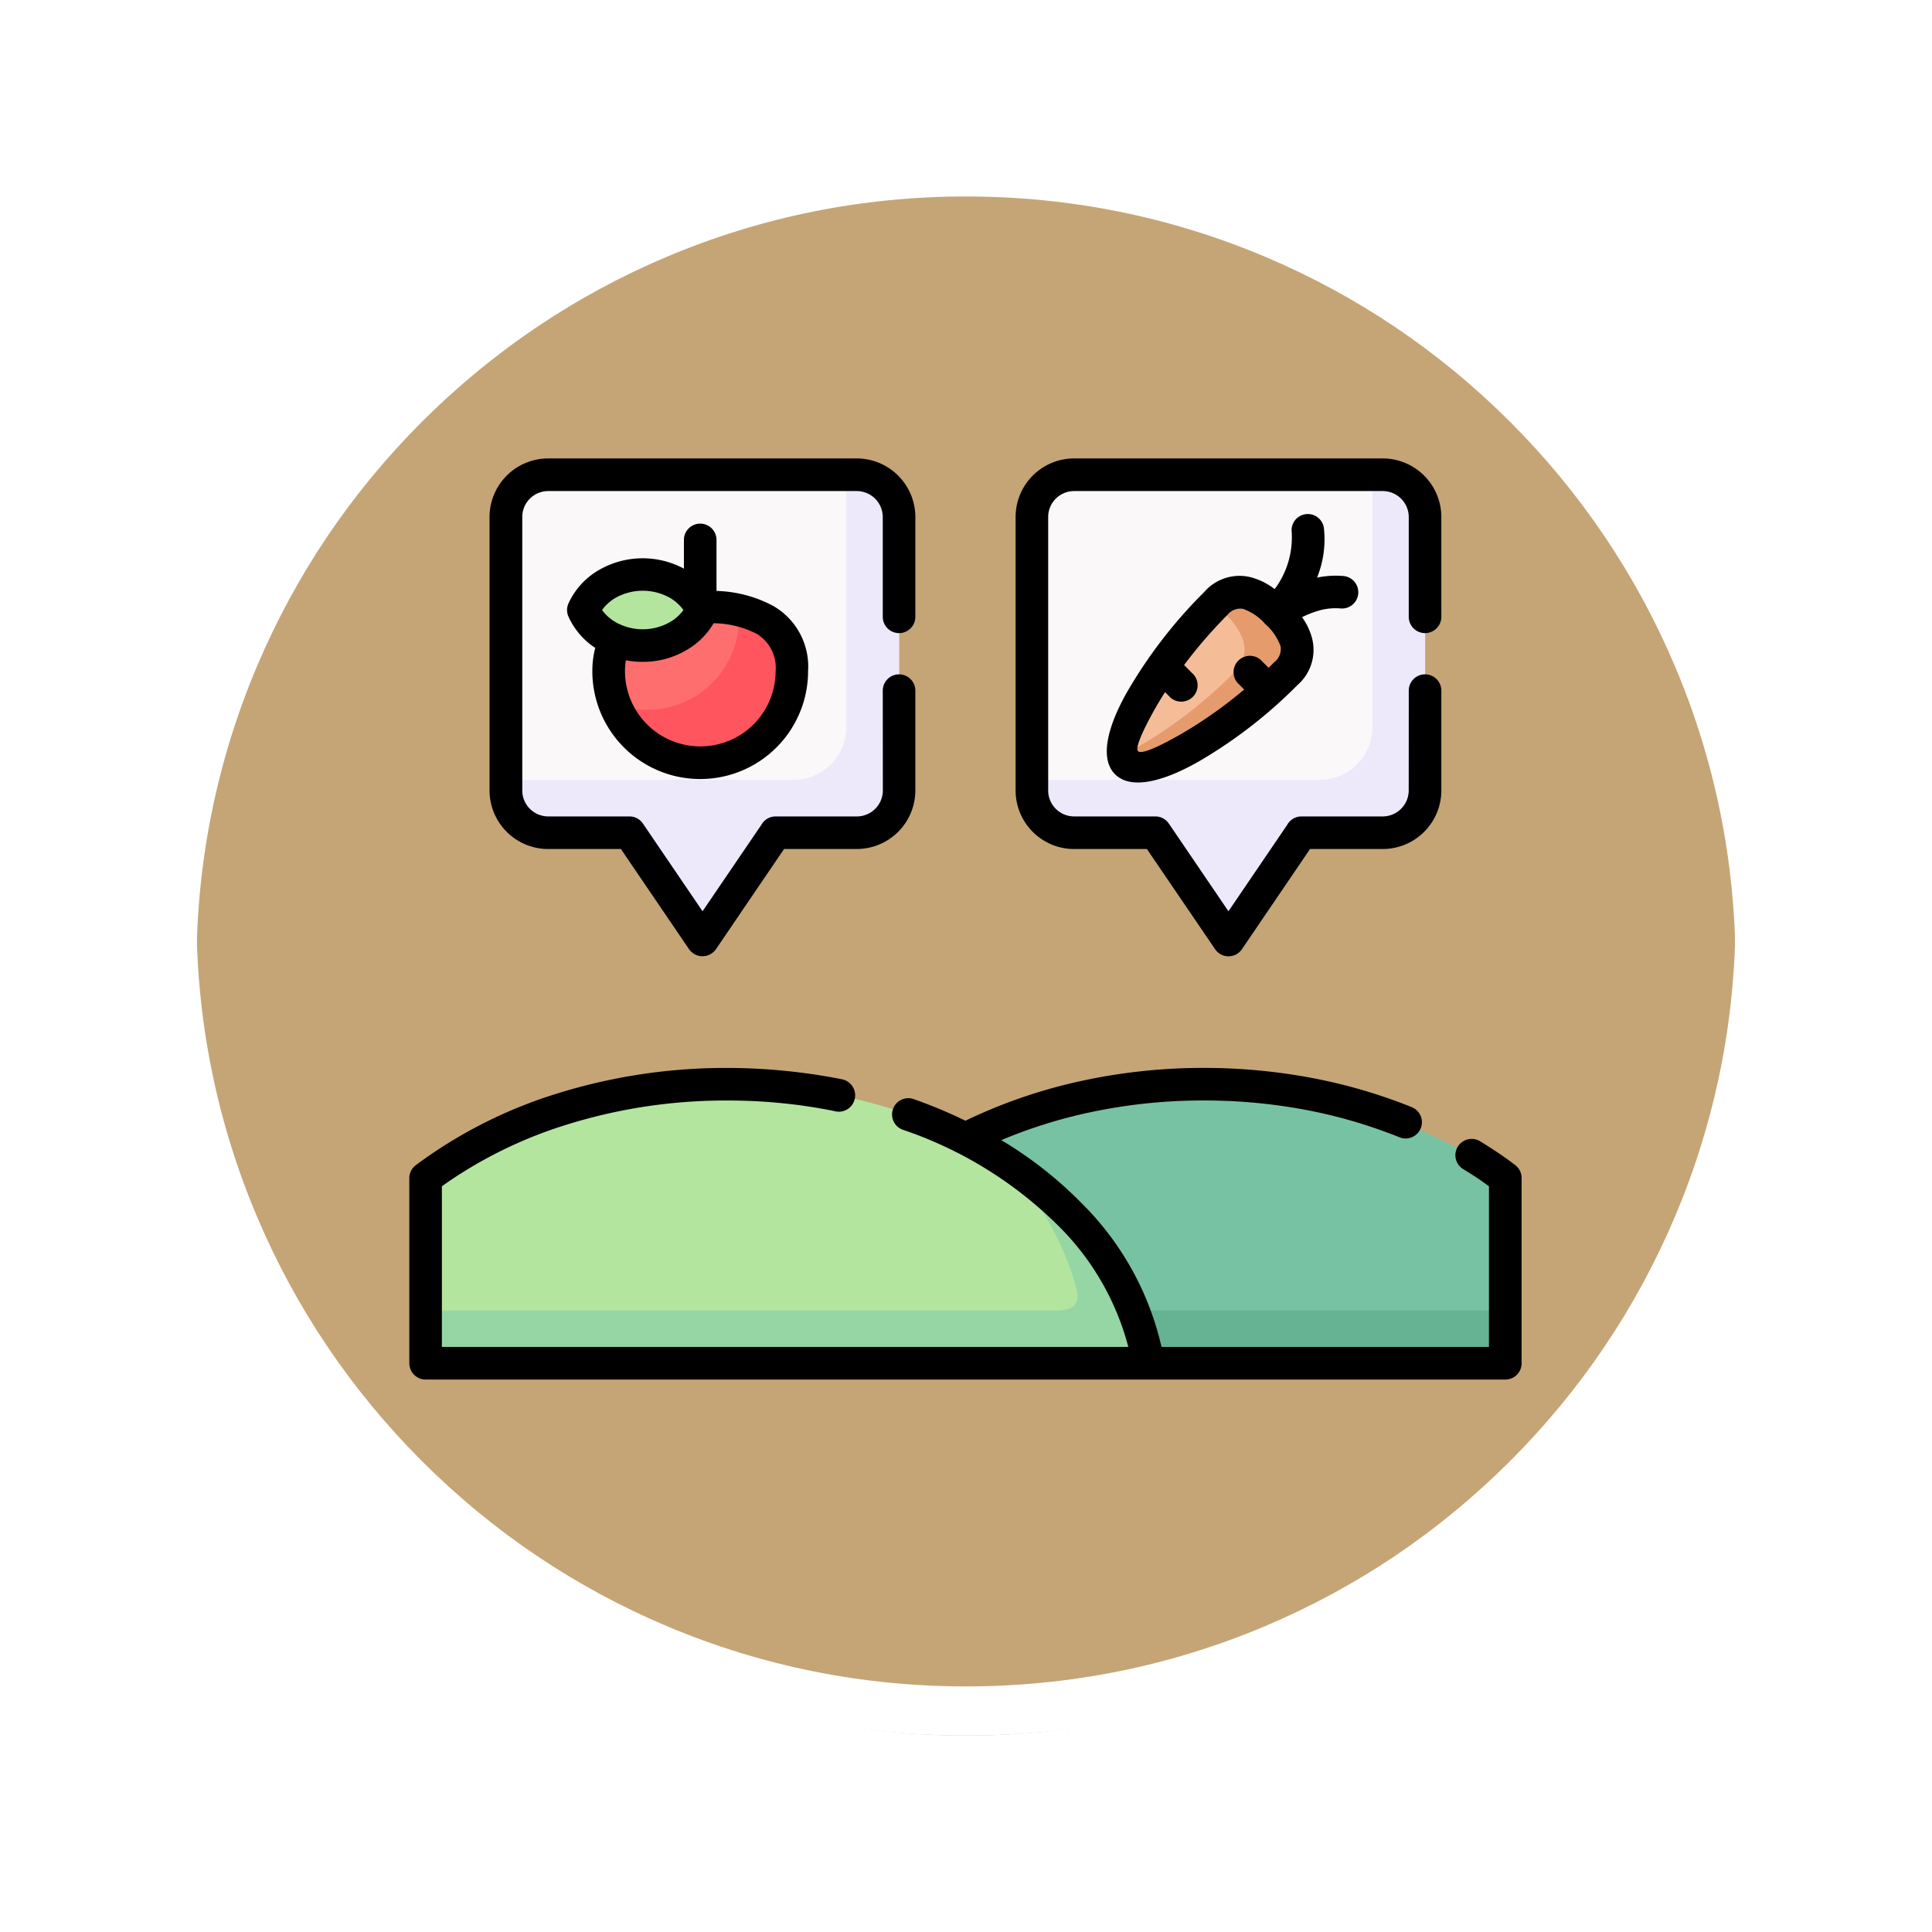 <svg xmlns="http://www.w3.org/2000/svg" xmlns:xlink="http://www.w3.org/1999/xlink" width="117.999" height="118" viewBox="0 0 117.999 118">
  <defs>
    <filter id="Trazado_874925" x="0" y="0" width="117.999" height="118" filterUnits="userSpaceOnUse">
      <feOffset dy="3" input="SourceAlpha"/>
      <feGaussianBlur stdDeviation="3" result="blur"/>
      <feFlood flood-opacity="0.161"/>
      <feComposite operator="in" in2="blur"/>
      <feComposite in="SourceGraphic"/>
    </filter>
  </defs>
  <g id="Grupo_1123523" data-name="Grupo 1123523" transform="translate(-268.076 -4509)">
    <g id="Grupo_1111553" data-name="Grupo 1111553" transform="translate(-531.425 1997.843)">
      <g id="Grupo_1111316" data-name="Grupo 1111316" transform="translate(808.5 2517.157)">
        <g id="Grupo_1109835" data-name="Grupo 1109835" transform="translate(0 0)">
          <g id="Grupo_1107913" data-name="Grupo 1107913" transform="translate(0 0)">
            <g transform="matrix(1, 0, 0, 1, -9, -6)" filter="url(#Trazado_874925)">
              <g id="Trazado_874925-2" data-name="Trazado 874925" transform="translate(9 6)" fill="#bb965f" opacity="0.859">
                <path d="M 50 98.5 C 43.452 98.5 37.1 97.218 31.122 94.689 C 25.347 92.246 20.16 88.749 15.705 84.295 C 11.251 79.84 7.753 74.653 5.311 68.878 C 2.782 62.9 1.5 56.548 1.5 50 C 1.5 43.452 2.782 37.1 5.311 31.122 C 7.753 25.347 11.251 20.16 15.705 15.705 C 20.16 11.251 25.347 7.753 31.122 5.311 C 37.1 2.782 43.452 1.5 50 1.5 C 56.548 1.5 62.899 2.782 68.878 5.311 C 74.653 7.753 79.84 11.251 84.294 15.705 C 88.749 20.16 92.246 25.347 94.689 31.122 C 97.217 37.1 98.499 43.452 98.499 50 C 98.499 56.548 97.217 62.9 94.689 68.878 C 92.246 74.653 88.749 79.84 84.294 84.295 C 79.84 88.749 74.653 92.246 68.878 94.689 C 62.899 97.218 56.548 98.5 50 98.5 Z" stroke="none"/>
                <path d="M 50 3 C 43.653 3 37.499 4.242 31.706 6.692 C 26.11 9.059 21.083 12.449 16.766 16.766 C 12.449 21.083 9.059 26.11 6.692 31.706 C 4.242 37.499 3 43.653 3 50 C 3 56.346 4.242 62.501 6.692 68.294 C 9.059 73.89 12.449 78.917 16.766 83.234 C 21.083 87.551 26.11 90.941 31.706 93.308 C 37.499 95.758 43.653 97 50 97 C 56.346 97 62.501 95.758 68.293 93.308 C 73.89 90.941 78.916 87.551 83.234 83.234 C 87.551 78.917 90.94 73.89 93.307 68.294 C 95.757 62.501 96.999 56.346 96.999 50 C 96.999 43.653 95.757 37.499 93.307 31.706 C 90.94 26.11 87.551 21.083 83.234 16.766 C 78.916 12.449 73.89 9.059 68.293 6.692 C 62.501 4.242 56.346 3 50 3 M 50 0 C 77.614 0 99.999 22.386 99.999 50 L 99.999 50 C 99.999 77.614 77.614 100 50 100 C 22.386 100 0 77.614 0 50 L 0 50 C 0 22.386 22.386 0 50 0 Z" stroke="none" fill="#fff"/>
              </g>
            </g>
            <g id="Trazado_874923" data-name="Trazado 874923" transform="translate(0 0)" fill="none">
              <path d="M50,0a50,50,0,0,1,50,50h0A50,50,0,0,1,0,50H0A50,50,0,0,1,50,0Z" stroke="none"/>
              <path d="M 50 3 C 43.653 3 37.499 4.242 31.706 6.692 C 26.11 9.059 21.083 12.449 16.766 16.766 C 12.449 21.083 9.059 26.11 6.692 31.706 C 4.242 37.499 3 43.653 3 50 C 3 56.346 4.242 62.501 6.692 68.294 C 9.059 73.89 12.449 78.917 16.766 83.234 C 21.083 87.551 26.11 90.941 31.706 93.308 C 37.499 95.758 43.653 97 50 97 C 56.346 97 62.501 95.758 68.293 93.308 C 73.89 90.941 78.916 87.551 83.234 83.234 C 87.551 78.917 90.94 73.89 93.307 68.294 C 95.757 62.501 96.999 56.346 96.999 50 C 96.999 43.653 95.757 37.499 93.307 31.706 C 90.94 26.11 87.551 21.083 83.234 16.766 C 78.916 12.449 73.89 9.059 68.293 6.692 C 62.501 4.242 56.346 3 50 3 M 50 0 C 77.614 0 99.999 22.386 99.999 50 L 99.999 50 C 99.999 77.614 77.614 100 50 100 C 22.386 100 0 77.614 0 50 L 0 50 C 0 22.386 22.386 0 50 0 Z" stroke="none" fill="#fff"/>
            </g>
          </g>
        </g>
      </g>
    </g>
    <g id="Grupo_1123522" data-name="Grupo 1123522" transform="translate(293.075 4492.992)">
      <g id="Grupo_1123521" data-name="Grupo 1123521" transform="translate(0.997 45.005)">
        <path id="Trazado_920372" data-name="Trazado 920372" d="M171.952,349.087c1.5-9.6,12.442-17.047,25.716-17.047a33.038,33.038,0,0,1,17.573,5.131,1.681,1.681,0,0,1,.839,1.633v9.253a.924.924,0,0,1-1.031,1.031Z" transform="translate(-150.132 -294.818)" fill="#78c2a4" fill-rule="evenodd"/>
        <path id="Trazado_920373" data-name="Trazado 920373" d="M333.388,439.439h21.677a.924.924,0,0,0,1.031-1.031v-2.193H333.388Z" transform="translate(-290.147 -385.171)" fill="#66b394" fill-rule="evenodd"/>
        <path id="Trazado_920374" data-name="Trazado 920374" d="M51.637,349.087c-1.5-9.6-12.442-17.047-25.712-17.047a30.83,30.83,0,0,0-17.573,5.131c-.779.542-.824.681-.839,1.633v9.253c0,.775.391,1.031,1.031,1.031Z" transform="translate(-7.513 -294.818)" fill="#b3e59f" fill-rule="evenodd"/>
        <path id="Trazado_920375" data-name="Trazado 920375" d="M51.636,378.442c-.786-5.033-4.168-9.471-9.117-12.555a17.612,17.612,0,0,1,4.7,7.835c.335,1.219-.188,1.5-1.339,1.5H7.512v2.193c0,.775.391,1.031,1.031,1.031Z" transform="translate(-7.512 -324.174)" fill="#95d6a4" fill-rule="evenodd"/>
        <path id="Trazado_920376" data-name="Trazado 920376" d="M47.052,51.52H65.908A2.583,2.583,0,0,1,68.485,54.1V70.8a2.583,2.583,0,0,1-2.577,2.576H61.974a1.8,1.8,0,0,0-1.61.854l-3.3,4.856a.636.636,0,0,1-1.159,0l-3.291-4.837a1.878,1.878,0,0,0-1.621-.873H47.052A2.583,2.583,0,0,1,44.476,70.8V54.1A2.583,2.583,0,0,1,47.052,51.52Z" transform="translate(-39.571 -51.52)" fill="#faf8f9" fill-rule="evenodd"/>
        <path id="Trazado_920377" data-name="Trazado 920377" d="M65.265,51.52h.643A2.583,2.583,0,0,1,68.485,54.1V70.8a2.583,2.583,0,0,1-2.577,2.576H61.974a1.8,1.8,0,0,0-1.61.854l-3.3,4.856a.636.636,0,0,1-1.159,0l-3.291-4.837a1.878,1.878,0,0,0-1.621-.873H47.052A2.583,2.583,0,0,1,44.476,70.8v-.643H62.045a3.228,3.228,0,0,0,3.22-3.22Z" transform="translate(-39.571 -51.52)" fill="#ede9fb" fill-rule="evenodd"/>
        <path id="Trazado_920378" data-name="Trazado 920378" d="M289.164,51.52h18.856A2.583,2.583,0,0,1,310.6,54.1V70.8a2.583,2.583,0,0,1-2.577,2.576h-4.965l-4.461,6.56-4.461-6.56h-4.969a2.583,2.583,0,0,1-2.577-2.576V54.1a2.583,2.583,0,0,1,2.577-2.577Z" transform="translate(-249.557 -51.52)" fill="#faf8f9" fill-rule="evenodd"/>
        <path id="Trazado_920379" data-name="Trazado 920379" d="M307.376,51.52h.643A2.583,2.583,0,0,1,310.6,54.1V70.8a2.583,2.583,0,0,1-2.577,2.576h-3.934a1.8,1.8,0,0,0-1.61.854l-3.3,4.856a.636.636,0,0,1-1.158,0l-3.288-4.837a1.884,1.884,0,0,0-1.625-.873h-3.938a2.583,2.583,0,0,1-2.577-2.576v-.643h17.569a3.228,3.228,0,0,0,3.22-3.22V51.52Z" transform="translate(-249.557 -51.52)" fill="#ede9fb" fill-rule="evenodd"/>
        <path id="Trazado_920380" data-name="Trazado 920380" d="M337.72,106.787c-1.181-1.181-2.464-1.817-3.724-.557-3.359,3.359-6.631,8.55-5.45,9.731s6.375-2.091,9.734-5.45C339.541,109.251,338.905,107.968,337.72,106.787Z" transform="translate(-285.735 -98.373)" fill="#f5bc98" fill-rule="evenodd"/>
        <path id="Trazado_920381" data-name="Trazado 920381" d="M337.88,106.787c-1.181-1.181-2.464-1.817-3.724-.557l-.053.053a6.275,6.275,0,0,1,.557.5c1.185,1.181,1.817,2.464.56,3.724a28.114,28.114,0,0,1-6.737,5,.839.839,0,0,0,.222.455c1.185,1.185,6.375-2.091,9.734-5.45C339.7,109.251,339.065,107.968,337.88,106.787Z" transform="translate(-285.894 -98.373)" fill="#e59b6c" fill-rule="evenodd"/>
        <path id="Trazado_920382" data-name="Trazado 920382" d="M97.347,112.211c3.092,0,5.593.85,5.593,3.938a5.591,5.591,0,0,1-11.182,0C91.758,113.061,94.259,112.211,97.347,112.211Z" transform="translate(-80.579 -104.158)" fill="#ff6e6e" fill-rule="evenodd"/>
        <path id="Trazado_920383" data-name="Trazado 920383" d="M102.109,113.854c1.914.41,3.242,1.471,3.242,3.72a5.593,5.593,0,0,1-10.814,2,5.6,5.6,0,0,0,7.594-5.221c0-.177-.008-.342-.023-.5Z" transform="translate(-82.99 -105.583)" fill="#ff555e" fill-rule="evenodd"/>
        <path id="Trazado_920384" data-name="Trazado 920384" d="M87.165,100.417a4.235,4.235,0,0,1-6.124.015c-.677-.752-.685-.982-.011-1.738a4.244,4.244,0,0,1,6.127,0c.67.749.673.978.008,1.726Z" transform="translate(-70.84 -91.299)" fill="#b3e59f" fill-rule="evenodd"/>
      </g>
      <path id="Trazado_920385" data-name="Trazado 920385" d="M18.762,52.1a7.785,7.785,0,0,1,3.468.918A4.27,4.27,0,0,1,24.355,57a6.588,6.588,0,0,1-13.176,0,5.663,5.663,0,0,1,.177-1.422,4.483,4.483,0,0,1-1.636-1.911.984.984,0,0,1,0-.8,4.52,4.52,0,0,1,1.828-2.024,5.334,5.334,0,0,1,5.224-.105V48.984a.995.995,0,1,1,1.99,0V52.1Zm29.147,5.115A1,1,0,0,1,46.5,58.625l-.342-.346c-.229.361-.444.715-.636,1.053-.752,1.347-1.2,2.369-1.012,2.558.214.214,1.365-.312,2.847-1.177a27.361,27.361,0,0,0,3.634-2.592l-.417-.417a1,1,0,0,1,1.407-1.41l.5.5c.124-.117.241-.237.361-.353a1.014,1.014,0,0,0,.372-.959,3.3,3.3,0,0,0-.933-1.358,3.226,3.226,0,0,0-1.358-.929,1,1,0,0,0-.959.372,29.283,29.283,0,0,0-2.644,3.058Zm.647-5.055a2.849,2.849,0,0,1,2.825-.9,4.049,4.049,0,0,1,1.471.73,5.273,5.273,0,0,0,1.042-3.472.991.991,0,0,1,1.967-.248,6.205,6.205,0,0,1-.421,3.017,5.552,5.552,0,0,1,1.58-.1.994.994,0,0,1-.109,1.986,3.686,3.686,0,0,0-1.174.079,5.854,5.854,0,0,0-1.211.451,3.9,3.9,0,0,1,.62,1.324,2.848,2.848,0,0,1-.9,2.821,29.037,29.037,0,0,1-5.887,4.585c-2.249,1.316-4.284,1.835-5.255.865-.929-.929-.5-2.813.684-4.935a29.275,29.275,0,0,1,4.766-6.2Zm12.487,6.029a.995.995,0,0,1,1.99,0v6.1a3.583,3.583,0,0,1-3.573,3.573H55.013l-4.16,6.12a.991.991,0,0,1-1.651-.019l-4.153-6.1H40.6a3.577,3.577,0,0,1-3.57-3.573V47.581a3.577,3.577,0,0,1,3.57-3.573H59.459a3.583,3.583,0,0,1,3.573,3.573v6.1a.995.995,0,0,1-1.99,0v-6.1A1.592,1.592,0,0,0,59.459,46H40.6a1.592,1.592,0,0,0-1.117.466,1.575,1.575,0,0,0-.463,1.117V64.289a1.575,1.575,0,0,0,.463,1.117,1.592,1.592,0,0,0,1.117.466h4.969a.993.993,0,0,1,.82.436l3.641,5.356,3.588-5.277a.993.993,0,0,1,.873-.515h4.965a1.592,1.592,0,0,0,1.584-1.584Zm-32.126,0a.995.995,0,0,1,1.99,0v6.1a3.583,3.583,0,0,1-3.573,3.573H22.888l-4.16,6.12a1,1,0,0,1-1.655-.019l-4.149-6.1H8.478A3.583,3.583,0,0,1,4.9,64.289V47.581a3.583,3.583,0,0,1,3.573-3.573H27.334a3.583,3.583,0,0,1,3.573,3.573v6.1a.995.995,0,0,1-1.99,0v-6.1A1.593,1.593,0,0,0,27.334,46H8.478a1.591,1.591,0,0,0-1.117.466A1.575,1.575,0,0,0,6.9,47.581V64.289a1.575,1.575,0,0,0,.463,1.117,1.592,1.592,0,0,0,1.117.466h4.969a.993.993,0,0,1,.82.436l3.641,5.356L21.5,66.388a.993.993,0,0,1,.873-.515h4.965a1.592,1.592,0,0,0,1.584-1.584ZM26.326,81.911a1,1,0,1,1-.387,1.952,32.627,32.627,0,0,0-3.227-.482q-1.591-.158-3.3-.158A32.59,32.59,0,0,0,9.734,84.66a26.842,26.842,0,0,0-7.745,3.8v9.813H43.914a16.153,16.153,0,0,0-4.183-7.308,24.7,24.7,0,0,0-9.584-5.954.993.993,0,1,1,.662-1.873,29.945,29.945,0,0,1,3.159,1.32,31.685,31.685,0,0,1,6.77-2.362,35.1,35.1,0,0,1,7.794-.865,35.586,35.586,0,0,1,6.552.606,32.578,32.578,0,0,1,6.15,1.794.994.994,0,0,1-.745,1.843,30.607,30.607,0,0,0-5.77-1.685,33.351,33.351,0,0,0-6.187-.568,33.007,33.007,0,0,0-7.357.812,29.953,29.953,0,0,0-5.018,1.61,24.5,24.5,0,0,1,5,3.946,17.955,17.955,0,0,1,4.784,8.685h20V88.46c-.2-.139-.38-.271-.561-.4-.308-.207-.647-.425-1.012-.647a.993.993,0,0,1,1.034-1.7c.35.214.711.448,1.091.7s.733.512,1.042.745a.989.989,0,0,1,.4.79V99.273a.992.992,0,0,1-.993.993H1a1,1,0,0,1-1-.993V87.959a.993.993,0,0,1,.4-.79,28.615,28.615,0,0,1,8.745-4.408,34.564,34.564,0,0,1,10.265-1.527c1.158,0,2.324.057,3.491.173q1.783.175,3.427.5Zm-13.1-25.577a3.9,3.9,0,0,0-.053.662,4.6,4.6,0,0,0,9.2,0,2.422,2.422,0,0,0-1.147-2.272,5.943,5.943,0,0,0-2.64-.651,4.565,4.565,0,0,1-1.625,1.621,5.229,5.229,0,0,1-2.7.737A5.439,5.439,0,0,1,13.221,56.334Zm2.716-2.343a2.657,2.657,0,0,0,.8-.726,2.723,2.723,0,0,0-.8-.73,3.4,3.4,0,0,0-3.37,0,2.723,2.723,0,0,0-.8.73,2.661,2.661,0,0,0,.8.726,3.372,3.372,0,0,0,3.37,0Z"/>
    </g>
  </g>
</svg>
